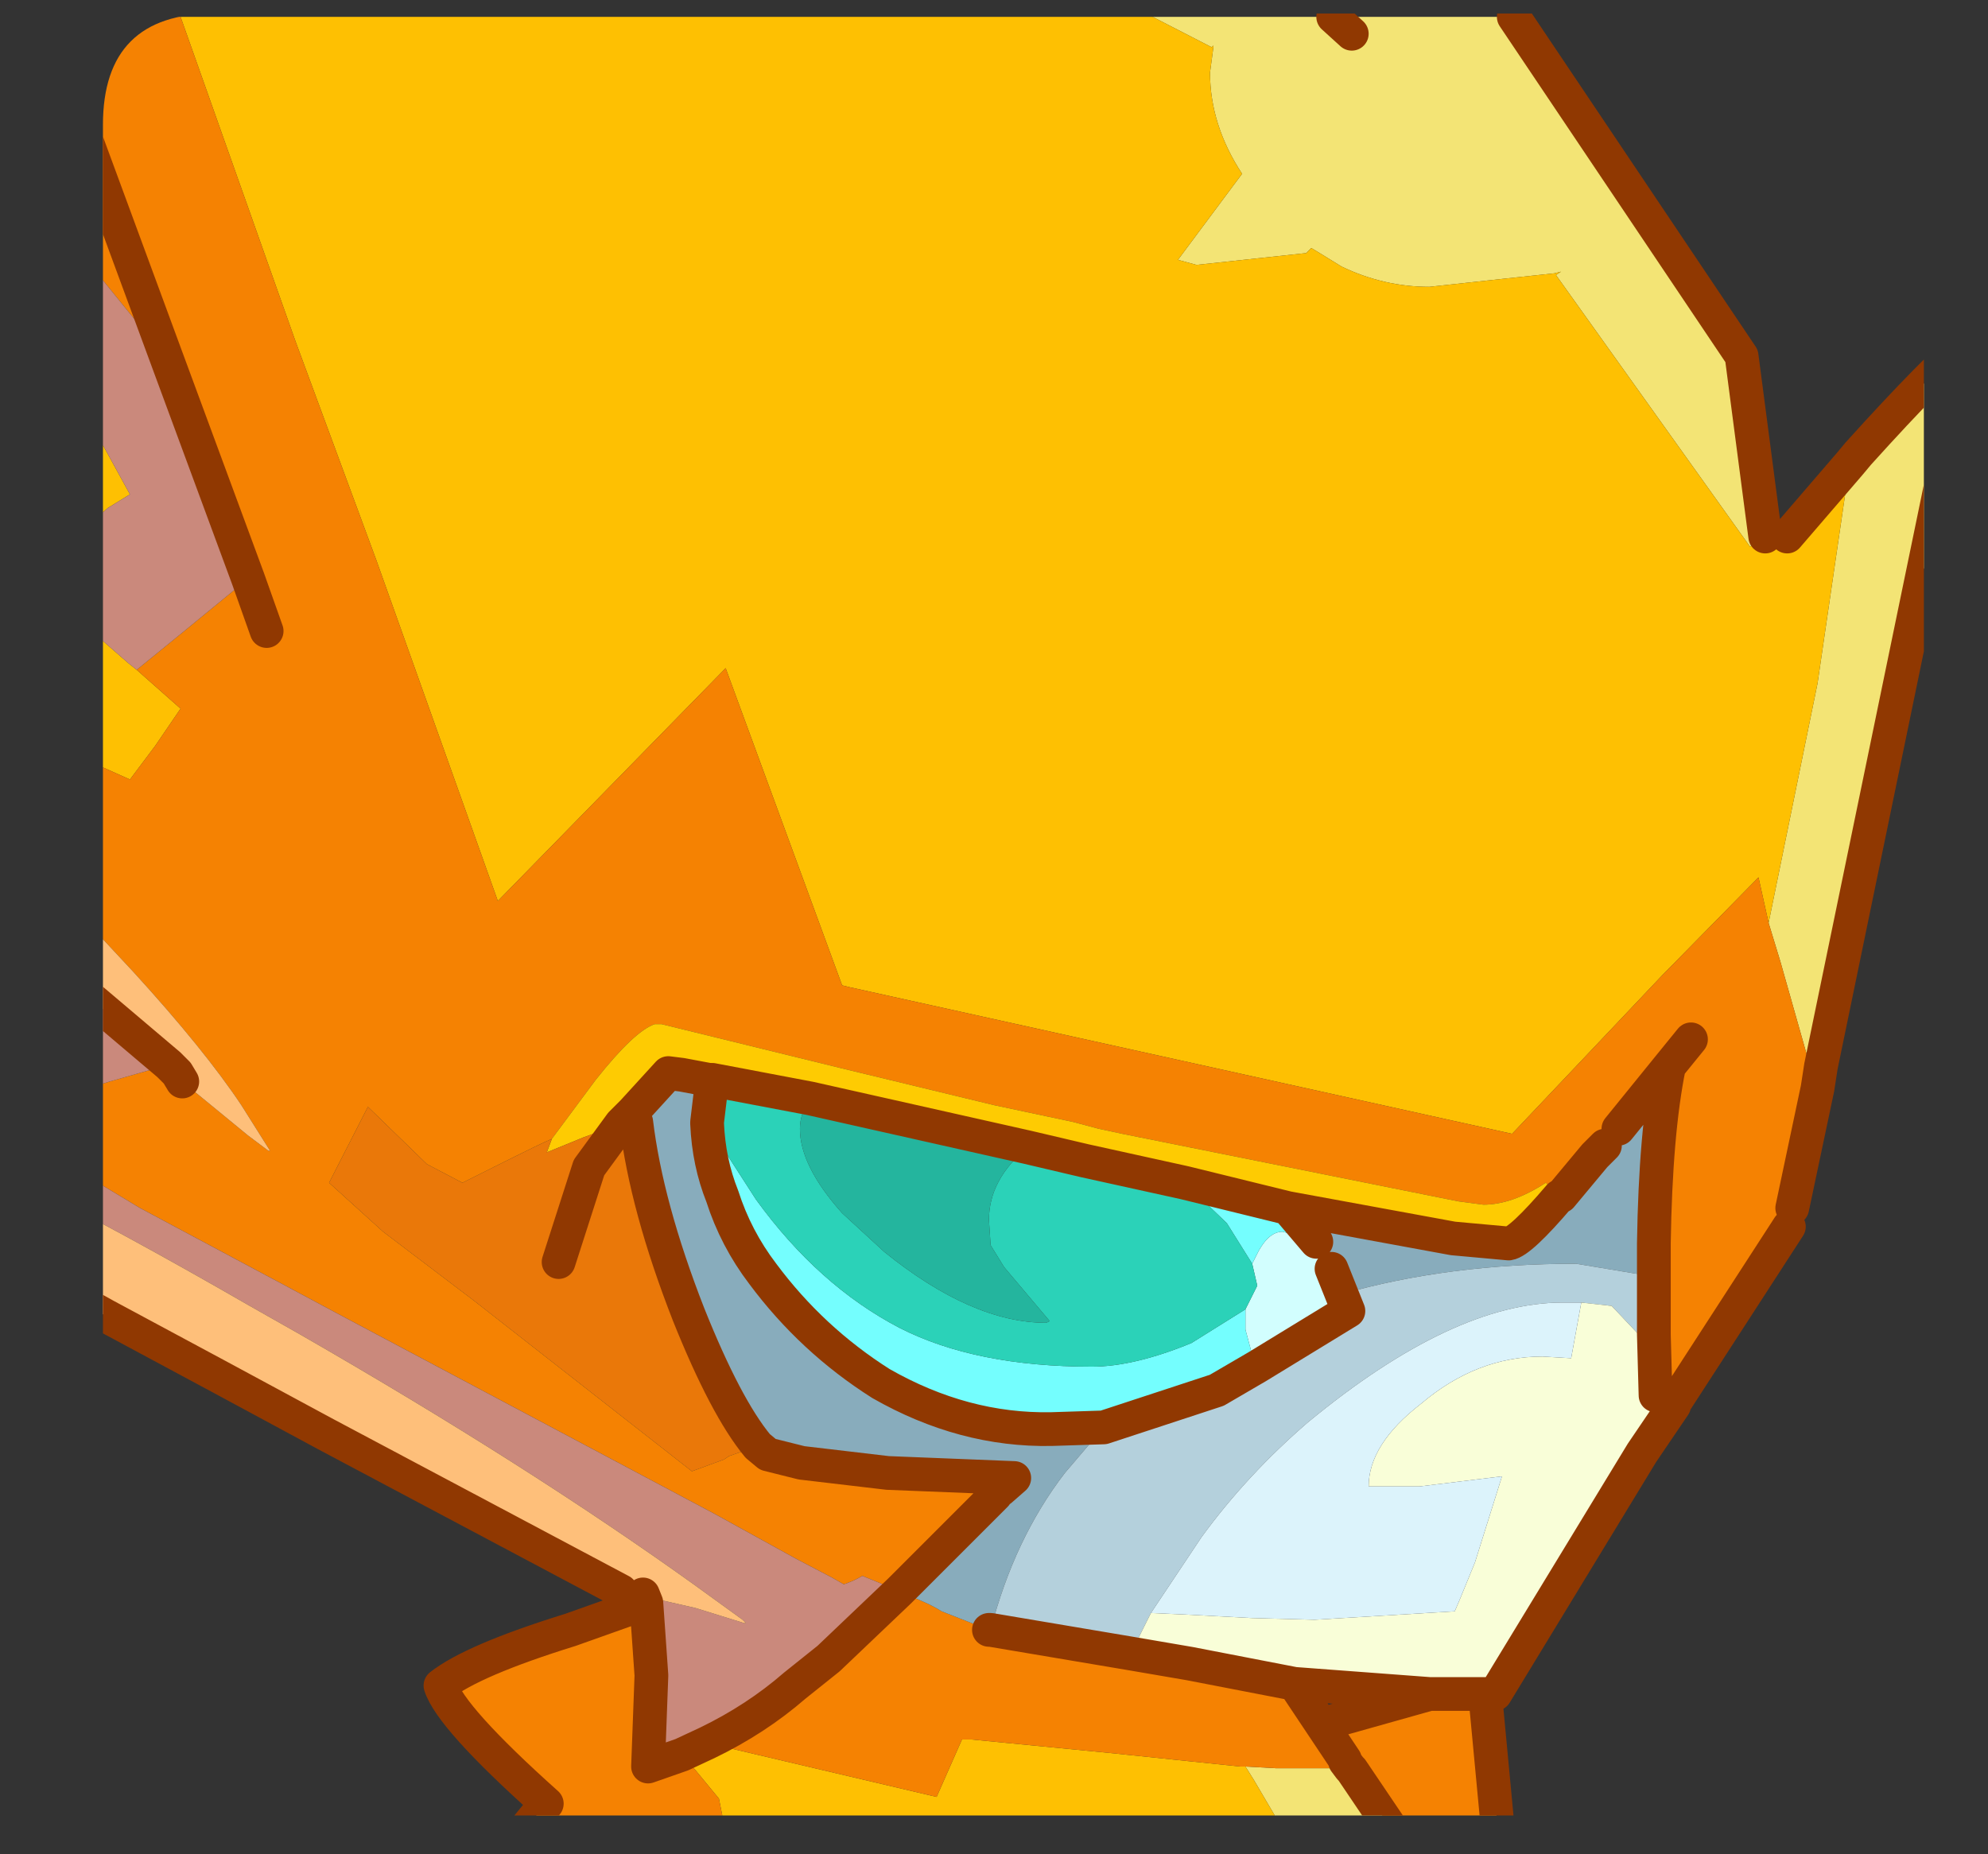 <?xml version="1.0" encoding="UTF-8" standalone="no"?>
<svg xmlns:ffdec="https://www.free-decompiler.com/flash" xmlns:xlink="http://www.w3.org/1999/xlink" ffdec:objectType="frame" height="54.95px" width="58.9px" xmlns="http://www.w3.org/2000/svg">
  <rect width="100%" height="100%" fill="#333333" stroke="none"/>
  <g transform="matrix(1.0, 0.0, 0.0, 1.0, 3.05, 0.4)">
    <clipPath id="clipPath0" transform="matrix(1.0, 0.0, 0.0, 1.0, 0.0, 0.0)">
      <path d="M50.5 0.0 Q53.95 0.0 53.95 3.3 L53.95 50.15 Q53.95 53.4 50.5 53.4 L3.3 53.4 Q0.0 53.4 0.0 50.15 L0.0 3.3 Q0.0 0.0 3.3 0.0 L50.5 0.0" fill="#000000" fill-rule="evenodd" stroke="none"/>
    </clipPath>
    <g clip-path="url(#clipPath0)">
      <use ffdec:characterId="2" height="54.95" transform="matrix(1.0, 0.0, 0.0, 1.0, -3.05, -0.4)" width="58.9" xlink:href="#shape1"/>
    </g>
    <use ffdec:characterId="3" height="53.4" transform="matrix(1.0, 0.0, 0.0, 1.0, 0.0, 0.0)" width="53.95" xlink:href="#shape2"/>
  </g>
  <defs>
    <g id="shape1" transform="matrix(1.0, 0.0, 0.0, 1.0, 3.05, 0.4)">
      <path d="M49.25 15.5 L48.8 15.8 43.05 7.75 43.2 7.65 43.0 7.7 41.6 7.85 39.3 8.1 Q37.95 8.1 36.7 7.5 L36.05 7.1 35.8 6.95 35.65 7.1 32.4 7.45 31.85 7.3 33.75 4.75 Q32.8 3.3 32.8 1.75 L32.9 1.0 32.9 0.95 32.85 1.0 31.1 0.1 36.45 0.1 41.8 0.1 48.55 10.15 49.25 15.5 M49.35 26.95 L50.8 19.85 51.75 13.35 52.0 13.05 Q54.3 10.5 55.35 9.65 L50.9 31.2 50.55 31.1 49.7 28.1 49.35 26.95 M37.0 0.6 L36.45 0.1 37.0 0.6 M38.35 54.05 L35.1 54.05 34.1 52.35 33.85 51.95 34.75 52.0 36.4 52.0 37.0 52.05 38.35 54.05 M-2.55 12.25 L-2.55 10.85 -1.25 12.9 -1.3 13.0 -2.55 12.25" fill="#f4e575" fill-rule="evenodd" stroke="none"/>
      <path d="M31.1 0.1 L32.85 1.0 32.9 0.95 32.9 1.0 32.8 1.75 Q32.8 3.3 33.75 4.75 L31.85 7.3 32.4 7.45 35.65 7.1 35.8 6.95 36.05 7.1 36.7 7.5 Q37.95 8.1 39.3 8.1 L41.6 7.85 43.0 7.7 43.2 7.65 43.05 7.75 48.8 15.8 49.25 15.5 49.9 15.5 51.75 13.35 50.8 19.85 49.35 26.95 49.05 25.6 46.2 28.5 41.75 33.2 22.1 28.85 21.9 28.8 18.45 19.4 11.7 26.3 8.1 16.2 5.7 9.7 2.3 0.1 31.1 0.1 M35.1 54.05 L19.75 54.05 19.2 53.55 19.0 53.9 18.2 54.05 17.85 54.05 18.35 53.4 18.25 52.9 17.55 52.05 17.15 51.6 17.9 51.25 24.7 52.85 25.45 51.15 25.75 51.15 29.85 51.55 33.7 51.95 33.85 51.95 34.1 52.35 35.1 54.05 M-2.55 21.2 L-2.55 16.45 -1.2 17.55 0.75 19.25 1.0 19.45 2.3 20.6 1.55 21.7 1.4 21.9 0.8 22.7 -2.55 21.2 M-2.55 13.2 L-2.55 12.25 -1.3 13.0 -1.25 12.9 -2.55 10.85 -2.55 8.25 -1.6 9.85 -1.45 10.15 0.8 14.25 0.15 14.65 -0.25 15.0 -0.35 15.05 -0.4 15.05 -2.55 13.2 M37.0 52.05 L36.4 52.0 36.8 51.75 36.8 51.8 36.95 52.0 37.0 52.05" fill="#ffc102" fill-rule="evenodd" stroke="none"/>
      <path d="M2.3 0.1 L5.7 9.7 8.1 16.2 11.7 26.3 18.45 19.4 21.9 28.8 22.1 28.85 41.75 33.2 46.2 28.5 49.05 25.6 49.35 26.95 49.7 28.1 50.55 31.1 50.8 31.85 50.05 35.4 49.95 35.95 46.55 41.2 46.55 41.25 46.0 40.95 45.95 39.15 45.95 37.5 45.95 36.45 Q46.0 33.15 46.4 31.2 L44.9 33.05 44.5 33.55 44.2 33.85 43.2 35.05 43.15 35.05 42.75 34.65 Q41.75 35.3 40.9 35.3 L40.15 35.2 30.2 33.2 29.5 33.05 28.75 32.85 26.4 32.35 21.85 31.25 16.55 29.95 16.35 29.95 Q15.75 30.15 14.6 31.6 L13.3 33.35 Q12.95 33.5 11.95 34.0 L10.65 34.65 9.6 34.1 7.85 32.4 6.7 34.65 8.3 36.1 11.0 38.15 17.45 43.2 18.4 42.85 18.55 42.75 19.4 42.45 19.7 42.7 20.7 42.95 23.25 43.25 27.0 43.4 26.6 43.75 26.45 43.9 24.25 46.1 23.6 46.75 23.85 46.9 23.9 46.9 Q24.45 47.1 24.85 47.35 L26.25 47.9 26.3 47.9 30.45 48.6 32.2 48.9 35.3 49.5 36.1 50.7 39.3 49.8 40.95 49.8 41.35 54.05 38.35 54.05 37.0 52.05 36.95 52.0 36.8 51.8 36.8 51.75 36.4 52.0 34.75 52.0 33.85 51.95 33.7 51.95 29.85 51.55 25.75 51.15 25.45 51.15 24.7 52.85 17.9 51.25 Q19.35 50.55 20.5 49.55 L21.5 48.75 23.6 46.75 22.5 46.3 Q22.25 46.45 21.95 46.55 L21.6 46.35 20.55 45.8 18.1 44.45 6.9 38.5 5.5 37.75 1.1 35.4 -2.55 33.2 -2.55 32.9 -2.4 32.0 -1.7 32.15 -1.65 32.4 Q-0.95 32.0 0.2 31.65 L1.95 31.15 2.2 31.4 2.35 31.65 4.3 33.25 4.9 33.7 4.95 33.7 4.1 32.35 Q3.0 30.7 0.9 28.4 L-2.55 24.7 -2.55 21.2 0.8 22.7 1.4 21.9 1.55 21.7 2.3 20.6 1.0 19.45 2.35 18.35 4.3 16.75 4.85 18.3 4.3 16.75 1.9 10.25 -1.1 6.55 -2.05 5.45 -2.55 4.9 -2.55 1.7 -2.35 1.7 -1.7 1.7 -1.75 1.6 -1.85 1.35 -2.25 0.1 2.3 0.1 M17.85 54.05 L16.25 54.05 16.45 53.8 16.6 53.65 16.5 53.4 15.85 53.45 14.25 53.55 13.9 53.6 12.55 53.75 13.0 53.2 13.15 53.05 Q10.3 50.5 10.0 49.55 10.95 48.8 13.85 47.9 L16.1 47.1 16.25 49.25 16.15 51.95 17.15 51.6 17.55 52.05 18.25 52.9 18.35 53.4 17.85 54.05 M47.05 30.4 L46.4 31.2 47.05 30.4 M36.1 50.7 L36.8 51.75 36.1 50.7 M1.9 10.25 L-1.25 1.7 1.9 10.25" fill="#f68302" fill-rule="evenodd" stroke="none"/>
      <path d="M35.95 36.4 L36.4 37.2 36.7 37.95 36.9 38.45 34.2 40.1 34.05 39.75 33.85 39.0 33.85 38.4 34.2 37.7 34.05 37.05 34.15 36.85 Q34.5 36.1 34.95 36.1 L35.9 36.35 35.95 36.4" fill="#d3ffff" fill-rule="evenodd" stroke="none"/>
      <path d="M35.1 35.4 L35.95 36.4 35.9 36.35 34.95 36.1 Q34.5 36.1 34.15 36.85 L34.05 37.05 33.3 35.85 32.05 34.65 35.1 35.4 M17.9 32.9 L19.35 35.15 Q21.2 37.7 23.6 38.95 25.85 40.1 29.3 40.1 30.55 40.1 32.25 39.4 L33.85 38.4 33.85 39.0 34.05 39.75 34.2 40.1 33.0 40.8 29.65 41.9 28.1 41.95 Q25.5 42.0 23.05 40.6 21.0 39.3 19.55 37.35 18.75 36.3 18.35 35.05 17.95 34.05 17.9 32.9" fill="#74ffff" fill-rule="evenodd" stroke="none"/>
      <path d="M44.5 33.55 L44.9 33.05 46.4 31.2 Q46.0 33.15 45.95 36.45 L45.95 37.5 45.75 37.4 43.65 37.05 Q39.85 37.05 36.7 37.95 L36.4 37.2 35.95 36.4 35.1 35.4 40.0 36.3 41.65 36.45 Q42.0 36.4 43.15 35.05 L43.2 35.05 44.2 33.85 44.5 33.55 M15.55 32.7 L15.7 32.55 16.75 31.4 17.15 31.45 17.95 31.6 18.05 31.6 17.9 32.85 17.9 32.9 Q17.95 34.05 18.35 35.05 18.75 36.3 19.55 37.35 21.0 39.3 23.05 40.6 25.5 42.0 28.1 41.95 L29.65 41.9 28.5 43.25 Q27.0 45.2 26.3 47.9 L26.25 47.9 24.85 47.35 Q24.45 47.1 23.9 46.9 L23.85 46.9 23.6 46.75 24.25 46.1 26.45 43.9 26.6 43.75 27.0 43.4 23.25 43.25 20.7 42.95 19.7 42.7 19.4 42.45 Q18.45 41.3 17.35 38.55 16.1 35.35 15.8 32.85 L15.55 32.7" fill="#89adbd" fill-rule="evenodd" stroke="none"/>
      <path d="M18.05 31.6 L20.95 32.15 Q20.65 32.6 20.65 33.05 20.65 34.15 21.9 35.55 L23.15 36.7 Q25.75 38.8 27.95 38.8 L28.05 38.75 26.7 37.15 26.3 36.5 26.25 35.75 Q26.25 34.55 27.4 33.6 L29.1 34.0 32.05 34.65 33.3 35.85 34.05 37.05 34.2 37.7 33.85 38.4 32.25 39.4 Q30.55 40.1 29.3 40.1 25.85 40.1 23.6 38.95 21.2 37.7 19.35 35.15 L17.9 32.9 17.9 32.85 18.05 31.6" fill="#2bd3b9" fill-rule="evenodd" stroke="none"/>
      <path d="M36.7 37.95 Q39.85 37.05 43.65 37.05 L45.75 37.4 45.95 37.5 45.95 39.15 45.55 39.2 44.7 38.3 43.8 38.2 43.25 38.2 Q40.0 38.2 35.7 41.75 33.9 43.3 32.55 45.15 L31.05 47.4 30.45 48.6 26.3 47.9 Q27.0 45.2 28.5 43.25 L29.65 41.9 33.0 40.8 34.2 40.1 36.9 38.45 36.7 37.95 M15.8 32.85 L15.75 32.85 15.55 32.7 15.8 32.85" fill="#b5d1dd" fill-rule="evenodd" stroke="none"/>
      <path d="M43.15 35.05 Q42.0 36.4 41.65 36.45 L40.0 36.3 35.1 35.4 32.05 34.65 29.1 34.0 27.4 33.6 20.95 32.15 18.05 31.6 17.95 31.6 17.15 31.45 16.75 31.4 15.7 32.55 15.55 32.7 15.35 32.9 14.25 33.3 13.15 33.75 13.3 33.35 14.6 31.6 Q15.75 30.15 16.35 29.95 L16.55 29.95 21.85 31.25 26.4 32.35 28.75 32.85 29.5 33.05 30.2 33.2 40.15 35.2 40.9 35.3 Q41.75 35.3 42.75 34.65 L43.15 35.05" fill="#ffcc02" fill-rule="evenodd" stroke="none"/>
      <path d="M46.55 41.25 L45.6 42.65 41.25 49.8 40.95 49.8 39.3 49.8 35.3 49.5 32.2 48.9 30.45 48.6 31.05 47.4 32.15 47.45 34.05 47.55 35.9 47.6 40.05 47.35 40.2 47.0 40.65 45.9 41.45 43.35 39.0 43.65 37.5 43.65 Q37.5 42.4 39.05 41.2 40.7 39.8 42.65 39.8 L43.5 39.85 43.8 38.2 44.7 38.3 45.55 39.2 45.95 39.15 46.0 40.95 46.55 41.25" fill="#faffd9" fill-rule="evenodd" stroke="none"/>
      <path d="M43.8 38.2 L43.5 39.85 42.65 39.8 Q40.7 39.8 39.05 41.2 37.5 42.4 37.5 43.65 L39.0 43.65 41.45 43.35 40.65 45.9 40.2 47.0 40.05 47.35 35.9 47.6 34.05 47.55 32.15 47.45 31.05 47.4 32.55 45.15 Q33.9 43.3 35.7 41.75 40.0 38.2 43.25 38.2 L43.8 38.2" fill="#ddf4fc" fill-rule="evenodd" stroke="none"/>
      <path d="M13.3 33.35 L13.15 33.75 14.25 33.3 15.35 32.9 15.55 32.7 15.75 32.85 15.8 32.85 Q16.1 35.35 17.35 38.55 18.45 41.3 19.4 42.45 L18.55 42.75 18.4 42.85 17.45 43.2 11.0 38.15 8.3 36.1 6.7 34.65 7.85 32.4 9.6 34.1 10.65 34.65 11.95 34.0 Q12.95 33.5 13.3 33.35 M13.5 37.0 L14.4 34.2 15.35 32.9 14.4 34.2 13.5 37.0" fill="#eb7809" fill-rule="evenodd" stroke="none"/>
      <path d="M20.95 32.15 L27.4 33.6 Q26.25 34.55 26.25 35.75 L26.3 36.5 26.7 37.15 28.05 38.75 27.95 38.8 Q25.75 38.8 23.15 36.7 L21.9 35.55 Q20.65 34.15 20.65 33.05 20.65 32.6 20.95 32.15" fill="#24b69f" fill-rule="evenodd" stroke="none"/>
      <path d="M15.6 54.05 L12.35 54.05 12.55 53.75 13.9 53.6 14.25 53.55 15.85 53.45 16.5 53.4 16.6 53.65 16.45 53.8 16.25 54.05 15.65 54.0 15.6 54.05 M16.1 47.1 L16.0 46.85 15.35 46.75 16.0 46.75 16.45 47.0 17.55 47.25 19.0 47.7 19.05 47.7 18.95 47.6 17.5 46.55 Q12.55 43.0 5.85 39.15 L4.35 38.3 Q0.45 36.05 -2.55 34.55 L-2.55 33.2 1.1 35.4 5.5 37.75 6.9 38.5 18.1 44.45 20.55 45.8 21.6 46.35 21.95 46.55 Q22.25 46.45 22.5 46.3 L23.6 46.75 21.5 48.75 20.5 49.55 Q19.35 50.55 17.9 51.25 L17.15 51.6 16.15 51.95 16.25 49.25 16.1 47.1 M-2.55 32.9 L-2.55 31.95 -2.55 28.5 -2.1 28.4 -1.7 28.0 -1.65 28.1 1.95 31.15 0.2 31.65 Q-0.95 32.0 -1.65 32.4 L-1.7 32.15 -2.4 32.0 -2.55 32.9 M-2.55 16.45 L-2.55 13.2 -0.4 15.05 -0.35 15.05 -0.25 15.0 0.15 14.65 0.8 14.25 -1.45 10.15 -1.6 9.85 -2.55 8.25 -2.55 4.9 -2.05 5.45 -1.1 6.55 1.9 10.25 4.3 16.75 2.35 18.35 1.0 19.45 0.75 19.25 -1.2 17.55 -2.55 16.45 M-2.55 31.95 L-2.4 32.0 -2.55 31.95" fill="#cb8a7c" fill-rule="evenodd" stroke="none"/>
      <path d="M15.35 46.75 L6.6 42.1 3.45 40.4 0.1 38.6 Q-1.05 37.95 -2.55 37.2 L-2.55 34.55 Q0.45 36.05 4.35 38.3 L5.85 39.15 Q12.55 43.0 17.5 46.55 L18.95 47.6 19.05 47.7 19.0 47.7 17.55 47.25 16.45 47.0 16.0 46.75 15.35 46.75 M-1.7 28.0 L-1.95 27.8 -2.55 27.25 -2.55 24.7 0.9 28.4 Q3.0 30.7 4.1 32.35 L4.95 33.7 4.9 33.7 4.3 33.25 2.35 31.65 2.2 31.4 1.95 31.15 -1.65 28.1 -1.7 28.0" fill="#ffc07a" fill-rule="evenodd" stroke="none"/>
      <path d="M19.75 54.05 L18.2 54.05 19.0 53.9 19.2 53.55 19.75 54.05 M16.25 54.05 L15.6 54.05 15.65 54.0 16.25 54.05" fill="#ffbf02" fill-rule="evenodd" stroke="none"/>
      <path d="M51.75 13.35 L49.9 15.5 M49.25 15.5 L48.55 10.15 41.8 0.1 M36.45 0.1 L37.0 0.6 M51.75 13.35 L52.0 13.05 Q54.3 10.5 55.35 9.65 L50.9 31.2 50.8 31.85 50.05 35.4 M49.95 35.95 L46.55 41.2 46.55 41.25 45.6 42.65 41.25 49.8 40.95 49.8 41.35 54.05 M12.35 54.05 L12.55 53.75 13.0 53.2 M13.15 53.05 Q10.3 50.5 10.0 49.55 10.95 48.8 13.85 47.9 L16.1 47.1 16.0 46.85 M15.35 46.75 L6.6 42.1 3.45 40.4 0.1 38.6 Q-1.05 37.95 -2.55 37.2 M-2.55 28.5 L-2.1 28.4 M-1.7 28.0 L-1.95 27.8 -2.55 27.25 M-2.55 1.7 L-2.35 1.7 M-1.7 1.7 L-1.75 1.6 -1.85 1.35 -2.25 0.1 M44.5 33.55 L44.2 33.85 43.2 35.05 43.15 35.05 Q42.0 36.4 41.65 36.45 L40.0 36.3 35.1 35.4 35.95 36.4 M36.4 37.2 L36.7 37.95 36.9 38.45 34.2 40.1 33.0 40.8 29.65 41.9 28.1 41.95 Q25.5 42.0 23.05 40.6 21.0 39.3 19.55 37.35 18.75 36.3 18.35 35.05 17.95 34.05 17.9 32.9 L17.9 32.85 18.05 31.6 20.95 32.15 27.4 33.6 29.1 34.0 32.05 34.65 35.1 35.4 M45.95 37.5 L45.95 36.45 Q46.0 33.15 46.4 31.2 L44.9 33.05 M15.35 32.9 L15.55 32.7 15.7 32.55 16.75 31.4 17.15 31.45 17.95 31.6 18.05 31.6 M46.4 31.2 L47.05 30.4 M45.95 39.15 L46.0 40.95 M45.95 37.5 L45.95 39.15 M30.45 48.6 L32.2 48.9 35.3 49.5 39.3 49.8 40.95 49.8 M4.3 16.75 L4.85 18.3 M1.9 10.25 L4.3 16.75 M15.35 32.9 L14.4 34.2 13.5 37.0 M19.4 42.45 Q18.45 41.3 17.35 38.55 16.1 35.35 15.8 32.85 M-1.7 32.15 L-2.4 32.0 -2.55 31.95 M2.35 31.65 L2.2 31.4 1.95 31.15 -1.65 28.1 -1.7 28.0 M19.4 42.45 L19.7 42.7 20.7 42.95 23.25 43.25 27.0 43.4 26.6 43.75 M26.45 43.9 L24.25 46.1 23.6 46.75 21.5 48.75 20.5 49.55 Q19.35 50.55 17.9 51.25 L17.15 51.6 16.15 51.95 16.25 49.25 16.1 47.1 M26.25 47.9 L26.3 47.9 30.45 48.6 M35.3 49.5 L36.1 50.7 39.3 49.8 M36.8 51.75 L36.1 50.7 M37.0 52.05 L36.95 52.0 36.8 51.8 36.8 51.75 M37.0 52.05 L38.35 54.05 M16.25 54.05 L15.65 54.0 15.6 54.05 M18.2 54.05 L19.0 53.9 M-1.25 1.7 L1.9 10.25" fill="none" stroke="#913801" stroke-linecap="round" stroke-linejoin="round" stroke-width="1.0"/>
    </g>
    <g id="shape2" transform="matrix(1.0, 0.0, 0.0, 1.0, 0.0, 0.0)">
      <path d="M50.5 0.0 Q53.95 0.0 53.95 3.3 L53.95 50.15 Q53.95 53.4 50.5 53.4 L3.3 53.4 Q0.0 53.4 0.0 50.15 L0.0 3.3 Q0.0 0.0 3.3 0.0 L50.5 0.0" fill="#000000" fill-opacity="0.004" fill-rule="evenodd" stroke="none"/>
    </g>
  </defs>
</svg>
